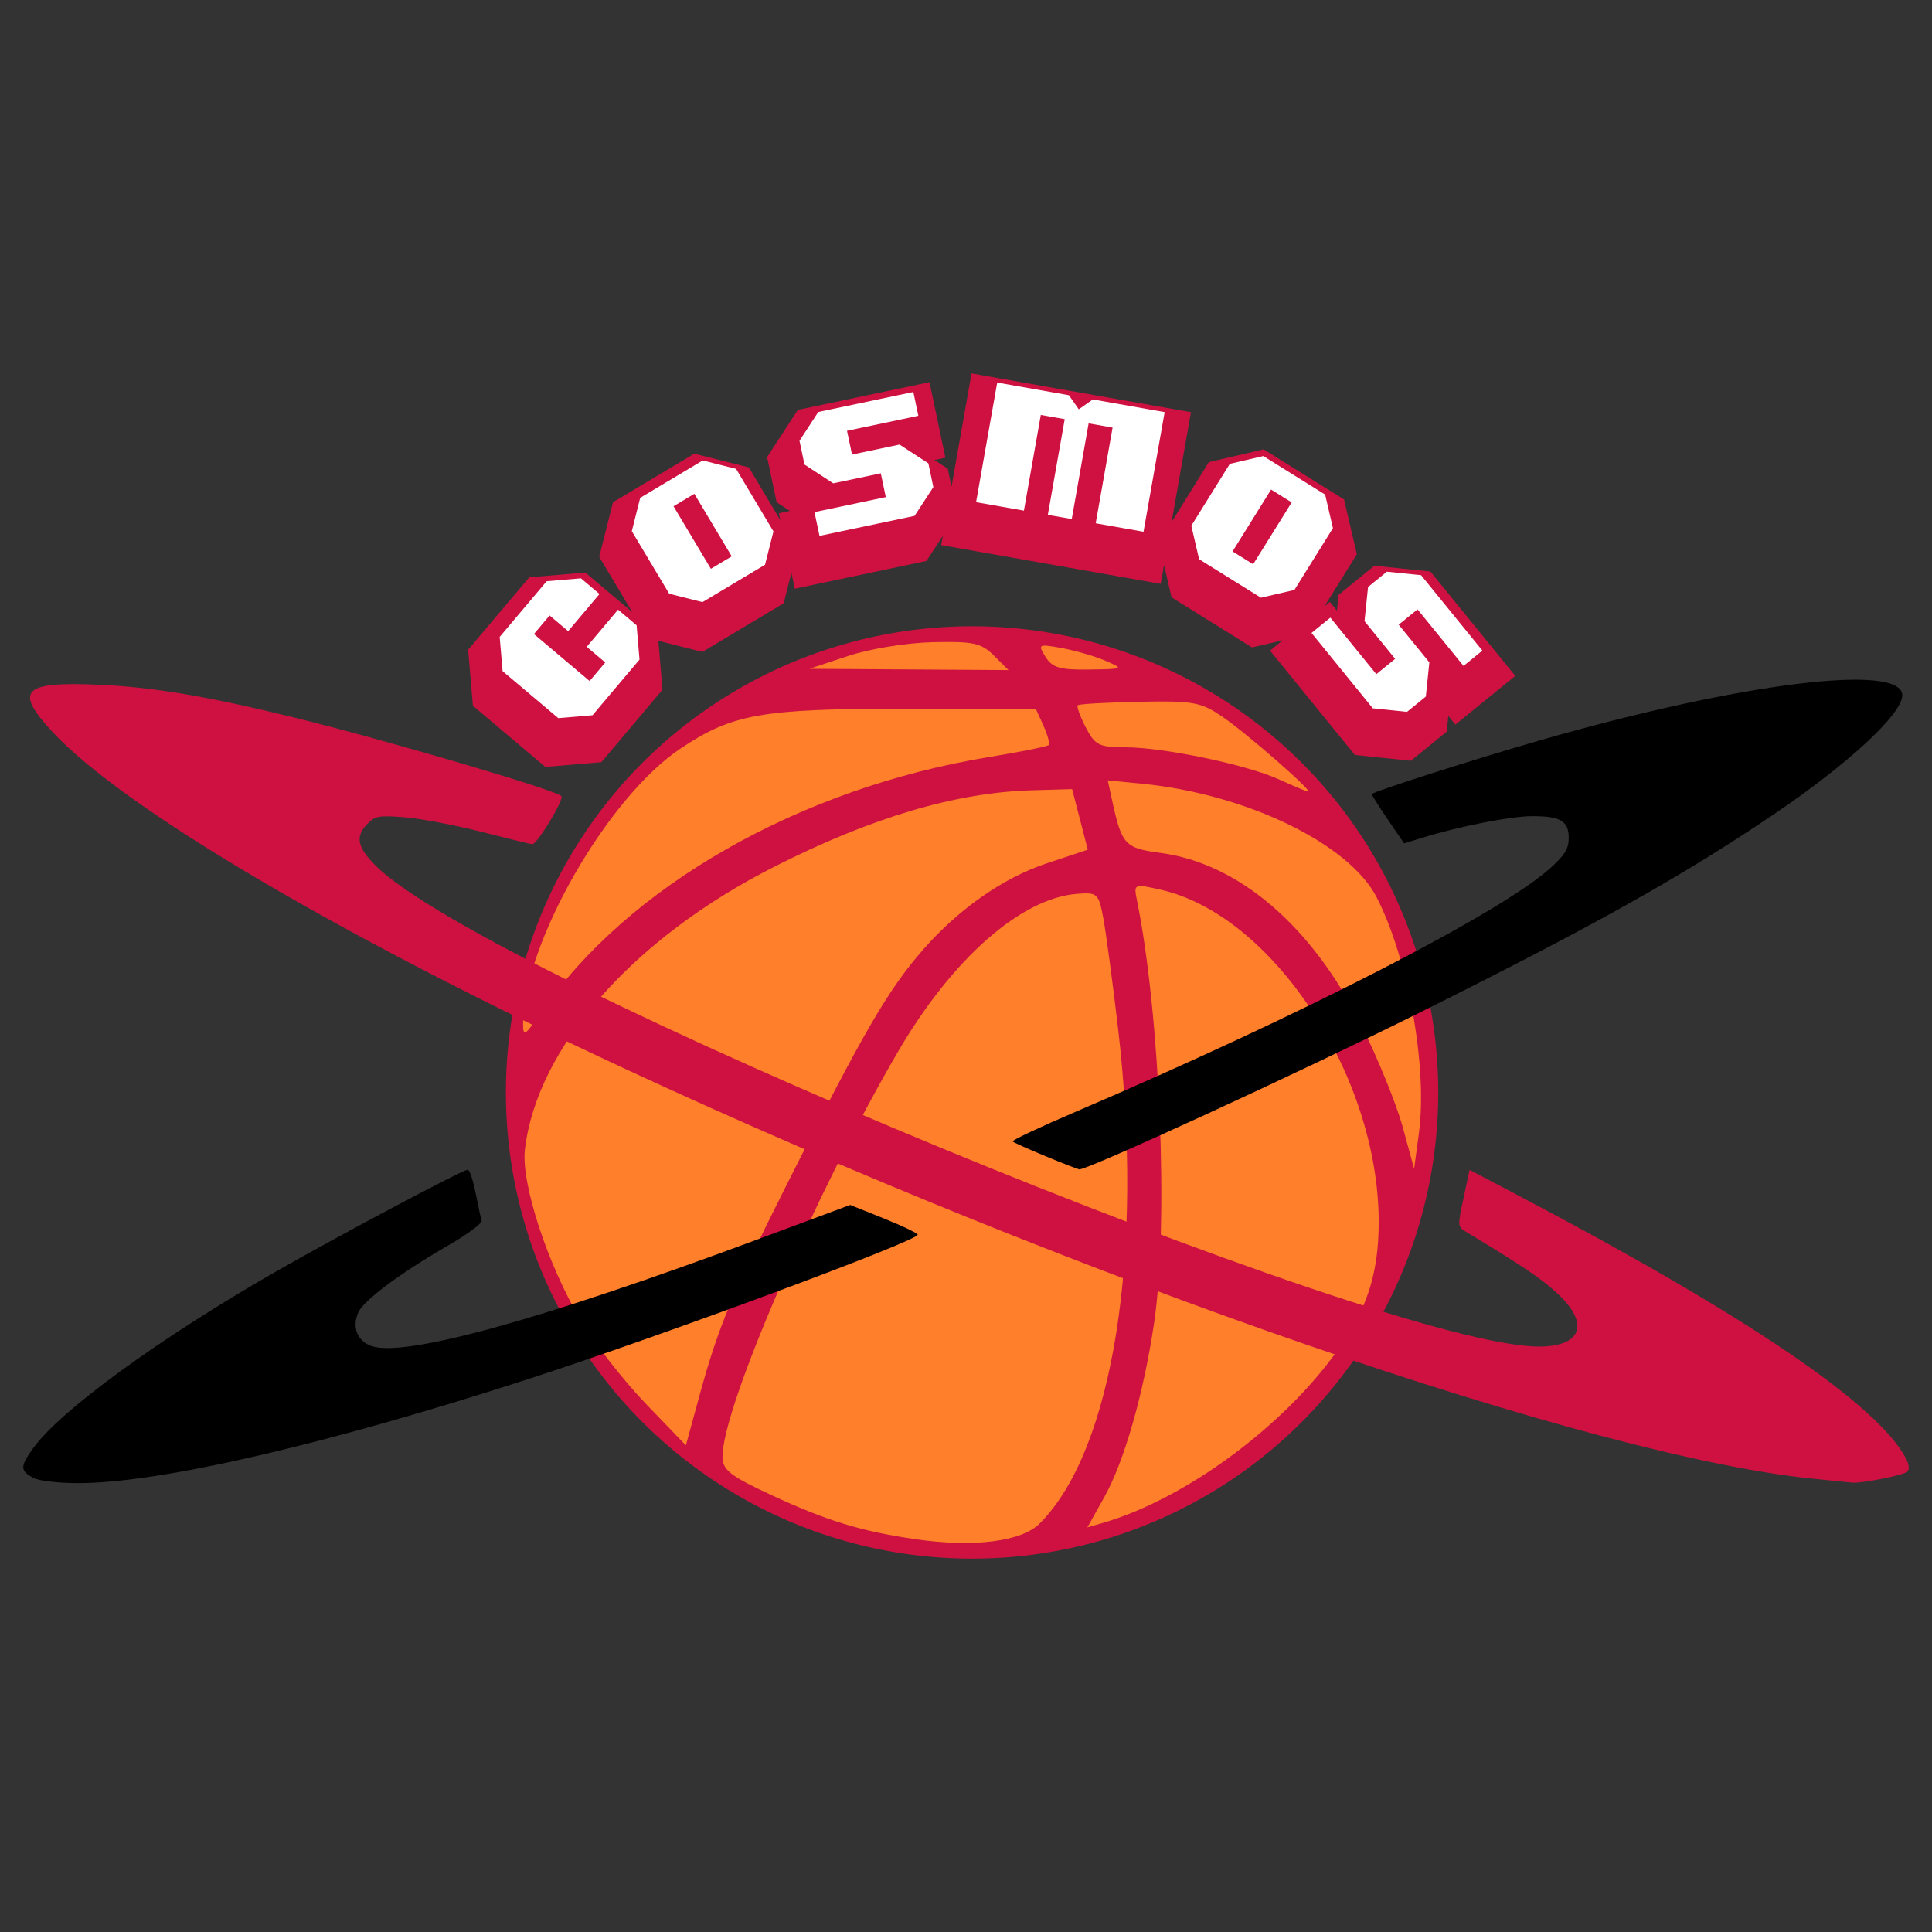 <?xml version="1.0" encoding="UTF-8" standalone="no"?>
<!-- Created with Inkscape (http://www.inkscape.org/) -->

<svg
   width="105.833mm"
   height="105.833mm"
   viewBox="0 0 105.833 105.833"
   version="1.1"
   id="svg1"
   xml:space="preserve"
   inkscape:version="1.4 (e7c3feb100, 2024-10-09)"
   sodipodi:docname="houston.svg"
   inkscape:export-filename="../pngs/NBL.png"
   inkscape:export-xdpi="96"
   inkscape:export-ydpi="96"
   xmlns:inkscape="http://www.inkscape.org/namespaces/inkscape"
   xmlns:sodipodi="http://sodipodi.sourceforge.net/DTD/sodipodi-0.dtd"
   xmlns="http://www.w3.org/2000/svg"
   xmlns:svg="http://www.w3.org/2000/svg"><rect x="0" y="0" width="105.833" height="105.833" fill="#333333" stroke="none"/><sodipodi:namedview
     id="namedview1"
     pagecolor="#ffffff"
     bordercolor="#000000"
     borderopacity="0.25"
     inkscape:showpageshadow="2"
     inkscape:pageopacity="0.0"
     inkscape:pagecheckerboard="0"
     inkscape:deskcolor="#d1d1d1"
     inkscape:document-units="mm"
     inkscape:zoom="0.87417308"
     inkscape:cx="481.02602"
     inkscape:cy="280.26486"
     inkscape:window-width="1920"
     inkscape:window-height="1011"
     inkscape:window-x="0"
     inkscape:window-y="32"
     inkscape:window-maximized="1"
     inkscape:current-layer="layer1"
     showgrid="false" /><defs
     id="defs1" /><g
     inkscape:label="Capa 1"
     inkscape:groupmode="layer"
     id="layer1"><g
       id="g5"
       transform="translate(-91.123,-27.935)"><g
         id="text1-3"
         transform="rotate(-2.626,705.388,294.772)"
         style="fill:#ce1141;fill-opacity:1"><path
           style="-inkscape-font-specification:Sportsball;fill:#ce1141;fill-opacity:1"
           d="m 134.334,41.865 -1.88,0.073 -2.929,-2.711 -0.074,-1.881 2.711,-2.929 1.882,-0.073 0.976,0.904 -1.809,1.954 -0.976,-0.904 -0.904,0.976 2.929,2.711 0.904,-0.976 -0.976,-0.904 1.809,-1.954 0.976,0.904 0.071,1.881 z m 8.017,-8.346 -1.888,-3.516 -1.172,0.629 1.888,3.516 z m -1.715,2.431 -1.802,-0.543 -1.888,-3.516 0.542,-1.803 3.516,-1.888 1.804,0.543 1.888,3.516 -0.544,1.802 z m 6.57,-3.33 -0.214,-1.313 3.939,-0.642 -0.214,-1.313 -2.626,0.428 -1.527,-1.099 -0.214,-1.313 1.099,-1.529 5.254,-0.857 0.214,1.315 -3.941,0.642 0.214,1.313 2.626,-0.428 1.529,1.099 0.214,1.313 -1.101,1.527 z m 8.653,-1.451 1.456,-6.492 3.895,0.873 -0.001,0.006 0.506,0.789 0.794,-0.505 3.896,0.874 -1.456,6.492 -2.596,-0.582 1.164,-5.193 -1.3,-0.291 -1.164,5.193 -1.298,-0.291 1.164,-5.193 -1.298,-0.291 -1.164,5.193 z m 15.007,4.092 2.263,-3.288 -1.096,-0.754 -2.263,3.288 z m -2.946,-0.412 -0.342,-1.85 2.263,-3.288 1.851,-0.343 3.288,2.263 0.342,1.852 -2.263,3.288 -1.852,0.341 z m 5.967,4.318 1.07,-0.791 2.374,3.209 1.07,-0.791 -1.582,-2.139 0.278,-1.861 1.07,-0.791 1.862,0.277 3.166,4.28 -1.071,0.792 -2.375,-3.21 -1.07,0.791 1.582,2.139 -0.277,1.862 -1.07,0.791 -1.862,-0.28 z"
           id="path1" /><path
           style="-inkscape-font-specification:Sportsball;fill:#ce1141;fill-opacity:1"
           d="m 156.219,22.945 -1.379,6.152 -0.162,-1 -0.705,-0.506 0.605,-0.1 -0.68,-4.172 -7.275,1.186 -1.799,2.504 0.408,2.496 0.703,0.506 -0.605,0.1 0.062,0.385 -1.592,-2.967 -2.953,-0.889 -4.572,2.455 -0.889,2.951 1.672,3.111 -1.141,-1.055 -1.33,-1.23 -3.08,0.119 -3.527,3.809 0.121,3.08 3.809,3.527 3.08,-0.119 3.525,-3.811 -0.102,-2.686 2.379,0.717 4.572,-2.457 0.5,-1.656 0.145,0.885 7.273,-1.186 0.959,-1.332 -0.111,0.5 3.895,0.873 1.527,0.344 1.07,0.24 1.525,0.342 3.896,0.873 0.23,-1.023 0.33,1.789 4.275,2.941 1.701,-0.312 -0.721,0.533 4.383,5.924 3.049,0.457 2.035,-1.504 0.127,-0.857 0.365,0.492 3.398,-2.514 -4.383,-5.926 -3.049,-0.455 -2.033,1.504 -0.129,0.859 -0.365,-0.494 -0.311,0.23 1.906,-2.771 -0.561,-3.031 -4.277,-2.943 -3.029,0.561 -2.189,3.184 1.336,-5.961 -5.285,-1.186 -0.611,-0.137 z"
           id="path5" /></g><circle
         style="fill:#ce1141;fill-opacity:1;stroke-width:2.051"
         id="path81"
         cx="144.372"
         cy="87.778"
         r="25.537" /><path
         id="path56"
         style="fill:#ff7f2a;stroke-width:4.163"
         d="m 141.276,112.25 c -2.955,-0.426 -4.851,-1.004 -7.843,-2.391 -2.327,-1.078 -2.732,-1.395 -2.732,-2.135 0,-2.7 5.065,-14.385 9.614,-22.18 2.961,-5.075 6.719,-8.393 9.79,-8.644 1.13,-0.092 1.201,-0.028 1.453,1.313 0.146,0.776 0.508,3.472 0.804,5.993 1.452,12.34 -0.253,23.151 -4.286,27.184 -0.993,0.993 -3.6,1.323 -6.801,0.861 z m 10.334,-2.295 c 1.097,-1.962 2.153,-5.649 2.731,-9.535 0.802,-5.39 0.34,-16.858 -0.932,-23.144 -0.189,-0.933 -0.184,-0.935 1.287,-0.605 6.131,1.378 11.919,10.159 11.951,18.133 0.013,3.167 -0.765,5.287 -2.941,8.012 -3.095,3.877 -8.032,7.342 -12.173,8.543 l -0.846,0.245 z m -25.118,-5.131 c -1.212,-1.259 -2.817,-3.32 -3.567,-4.581 -1.811,-3.043 -3.265,-7.499 -3.048,-9.341 0.657,-5.595 5.908,-11.554 13.64,-15.478 5.317,-2.699 9.948,-4.076 14.113,-4.197 l 2.222,-0.065 0.43,1.659 0.43,1.659 -2.259,0.752 c -2.367,0.788 -4.798,2.484 -6.749,4.708 -1.933,2.204 -3.296,4.552 -7.504,12.928 -2.93,5.832 -3.739,7.785 -4.735,11.427 l -0.77,2.818 z m 41.469,-15.156 c -0.346,-1.26 -1.371,-3.782 -2.28,-5.603 -2.697,-5.408 -6.706,-8.841 -10.99,-9.409 -1.947,-0.258 -2.118,-0.443 -2.643,-2.853 l -0.244,-1.121 1.873,0.184 c 5.708,0.56 11.335,3.279 12.85,6.208 1.736,3.356 2.807,9.334 2.321,12.947 l -0.261,1.939 z M 119.777,83.994 c 0.022,-4.341 4.597,-12.348 8.589,-15.031 2.864,-1.925 4.444,-2.206 12.388,-2.206 h 7.106 l 0.422,0.927 c 0.232,0.51 0.359,0.99 0.282,1.067 -0.077,0.077 -1.55,0.372 -3.274,0.656 -10.38,1.708 -19.807,7.092 -24.549,14.019 -0.863,1.261 -0.969,1.323 -0.965,0.57 z m 41.415,-13.361 c -1.764,-0.808 -6.329,-1.762 -8.436,-1.762 -1.423,0 -1.652,-0.116 -2.156,-1.09 -0.31,-0.6 -0.508,-1.146 -0.44,-1.214 0.068,-0.068 1.587,-0.154 3.376,-0.19 2.967,-0.06 3.367,0.013 4.573,0.836 1.32,0.901 5.003,4.124 4.67,4.086 -0.097,-0.011 -0.811,-0.311 -1.586,-0.666 z m -23.618,-6.763 c 1.199,-0.397 3.217,-0.725 4.658,-0.758 2.21,-0.05 2.647,0.046 3.339,0.736 l 0.796,0.793 -5.454,-0.035 -5.454,-0.035 z m 10.821,0.047 c -0.433,-0.694 -0.397,-0.714 0.885,-0.483 0.735,0.133 1.812,0.445 2.394,0.695 1.037,0.445 1.021,0.455 -0.885,0.483 -1.596,0.024 -2.023,-0.1 -2.394,-0.695 z" /><path
         style="fill:#000000;stroke-width:0.832"
         d="m 148.394,91.27 c -0.931,-0.386 -1.741,-0.749 -1.799,-0.807 -0.058,-0.058 1.496,-0.791 3.455,-1.628 12.475,-5.335 23.41,-10.959 26.07,-13.409 0.742,-0.683 0.936,-1.014 0.936,-1.596 0,-0.923 -0.459,-1.192 -2.022,-1.186 -1.163,0.005 -3.961,0.554 -5.954,1.169 l -1.042,0.321 -0.884,-1.296 c -0.486,-0.713 -0.884,-1.343 -0.884,-1.401 0,-0.118 5.669,-1.931 9.246,-2.958 10.949,-3.143 19.813,-4.241 19.813,-2.454 0,1.019 -2.974,3.772 -7.046,6.522 -5.077,3.429 -9.775,6.06 -19.371,10.846 -6.497,3.241 -18.247,8.652 -18.669,8.598 -0.084,-0.011 -0.915,-0.335 -1.847,-0.721 z"
         id="path4" /><path
         style="fill:#ce1141;fill-opacity:1;stroke-width:0.832"
         d="M 190.55,108.948 C 178.438,107.775 150.318,98.082 125.321,86.464 109.877,79.285 97.88,72.222 93.982,68.011 c -2.105,-2.274 -1.616,-2.754 2.611,-2.564 2.945,0.132 5.927,0.635 10.677,1.802 4.967,1.22 14.211,3.937 14.603,4.293 0.177,0.161 -1.318,2.639 -1.591,2.638 -0.074,-3.25e-4 -1.323,-0.304 -2.776,-0.675 -1.453,-0.371 -3.347,-0.731 -4.208,-0.799 -1.4,-0.112 -1.617,-0.075 -2.036,0.345 -0.699,0.699 -0.578,1.302 0.466,2.331 6.156,6.073 55.15,26.317 63.692,26.317 2.355,0 2.799,-1.248 1.03,-2.895 -0.891,-0.83 -1.812,-1.452 -5.03,-3.397 -0.452,-0.273 -0.455,-0.313 -0.128,-1.834 l 0.334,-1.555 2.77,1.458 c 12.444,6.551 19.572,11.391 21.138,14.355 0.166,0.314 0.195,0.598 0.073,0.721 -0.191,0.191 -2.564,0.661 -3.031,0.6 -0.121,-0.016 -1.032,-0.107 -2.025,-0.203 z"
         id="path3" /><path
         style="fill:#000000;stroke-width:0.832"
         d="m 92.978,108.904 c -0.764,-0.39 -0.769,-0.63 -0.031,-1.649 1.504,-2.076 6.98,-6.056 13.332,-9.689 3.476,-1.988 10.197,-5.555 10.468,-5.555 0.098,0 0.29,0.57 0.427,1.266 0.137,0.696 0.286,1.381 0.332,1.522 0.046,0.141 -0.795,0.763 -1.869,1.382 -2.58,1.489 -4.581,2.979 -4.879,3.633 -0.37,0.811 -0.073,1.582 0.716,1.857 1.813,0.632 9.362,-1.455 21.19,-5.858 l 5.03,-1.872 1.848,0.741 c 1.016,0.408 1.849,0.808 1.85,0.89 0.004,0.335 -13.799,5.457 -21.132,7.842 -11.186,3.638 -20.396,5.772 -24.876,5.765 -1.044,-0.002 -2.107,-0.123 -2.404,-0.275 z"
         id="path2" /><path
         d="m 123.58,67.115 -1.875,0.159 -3.05,-2.574 -0.16,-1.876 2.574,-3.05 1.877,-0.159 1.017,0.858 -1.717,2.035 -1.017,-0.858 -0.858,1.017 3.05,2.574 0.858,-1.017 -1.017,-0.858 1.717,-2.035 1.017,0.858 0.158,1.876 z m 7.626,-8.704 -2.047,-3.426 -1.142,0.682 2.047,3.426 z m -1.602,2.507 -1.824,-0.46 -2.047,-3.426 0.459,-1.826 3.426,-2.047 1.827,0.46 2.047,3.426 -0.461,1.825 z m 6.41,-3.628 -0.274,-1.302 3.906,-0.822 -0.274,-1.302 -2.604,0.548 -1.576,-1.028 -0.274,-1.302 1.028,-1.577 5.209,-1.096 0.274,1.303 -3.907,0.822 0.274,1.302 2.604,-0.548 1.577,1.028 0.274,1.302 -1.029,1.576 z m 8.578,-1.846 1.157,-6.552 3.93,0.694 -7.1e-4,0.006 0.541,0.765 0.77,-0.54 3.932,0.694 -1.157,6.552 -2.62,-0.463 0.925,-5.241 -1.312,-0.232 -0.925,5.241 -1.31,-0.231 0.925,-5.241 -1.31,-0.231 -0.925,5.241 z m 15.178,3.4 2.11,-3.388 -1.129,-0.703 -2.11,3.388 z m -2.962,-0.277 -0.426,-1.833 2.11,-3.388 1.833,-0.428 3.388,2.11 0.427,1.835 -2.11,3.388 -1.834,0.425 z m 6.159,4.04 1.032,-0.839 2.518,3.097 1.032,-0.839 -1.679,-2.064 0.193,-1.872 1.032,-0.839 1.873,0.192 3.358,4.13 -1.033,0.84 -2.519,-3.098 -1.032,0.839 1.679,2.064 -0.192,1.873 -1.032,0.839 -1.873,-0.194 z"
         id="text1"
         style="font-size:10.583px;line-height:1;font-family:Sportsball;-inkscape-font-specification:Sportsball;text-align:center;letter-spacing:1.577px;text-anchor:middle;fill:#ffffff;stroke-width:1.296"
         aria-label="cosmos" /></g></g></svg>
